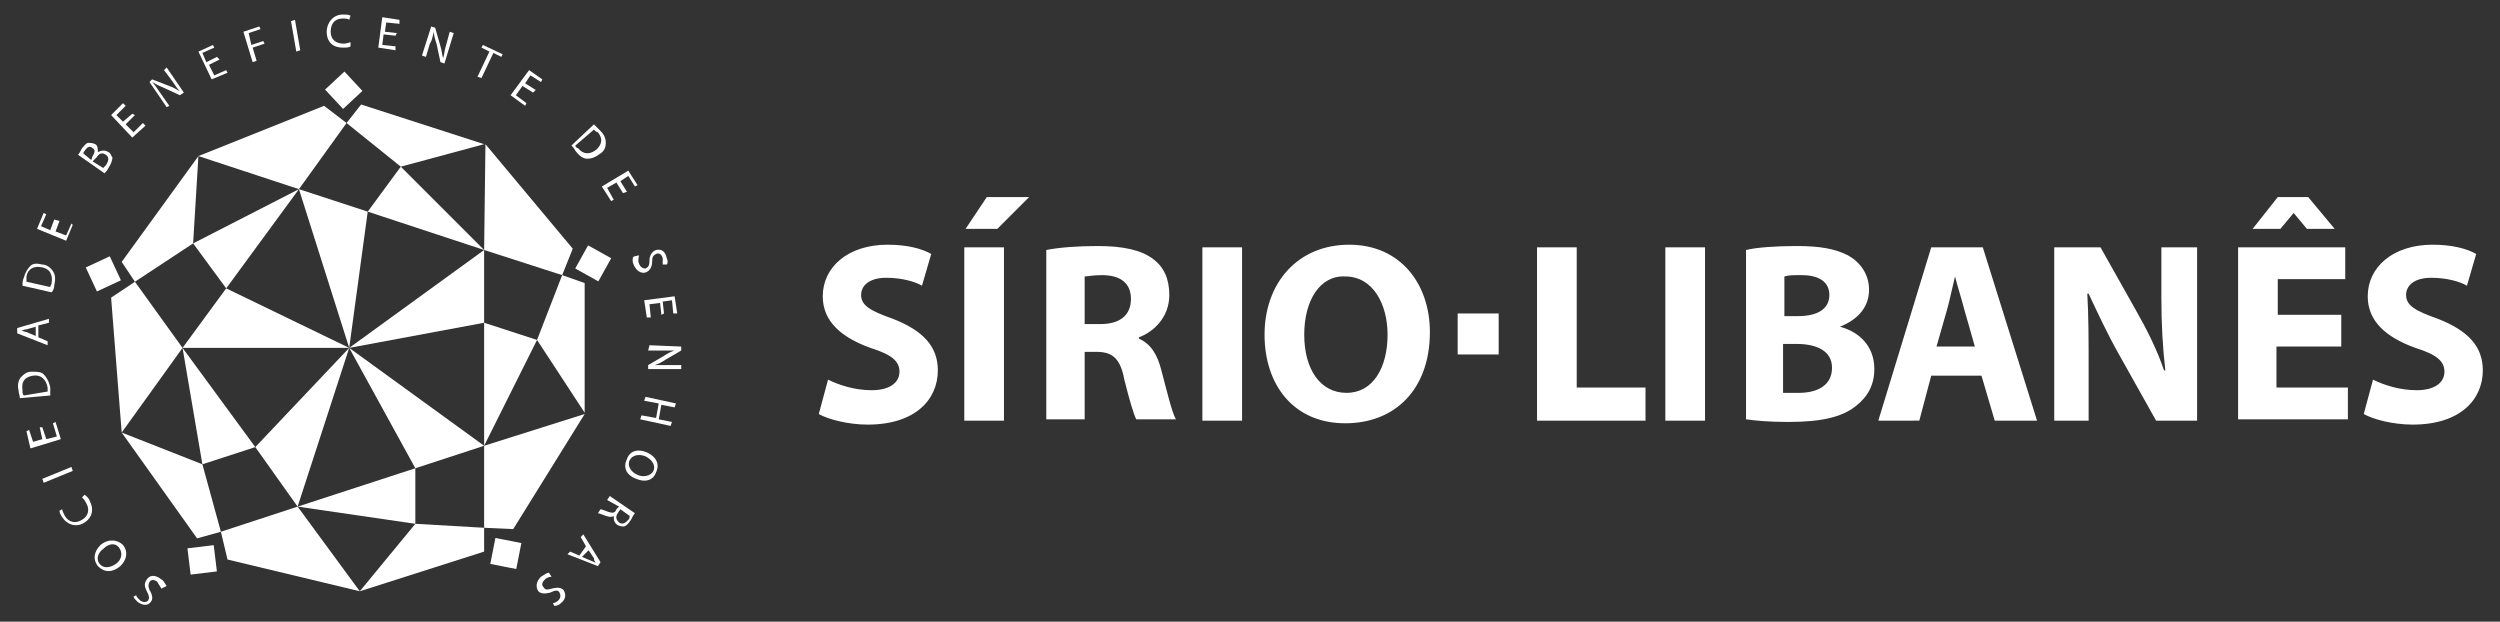 <?xml version="1.0" encoding="utf-8"?>
<!-- Generator: Adobe Illustrator 24.0.2, SVG Export Plug-In . SVG Version: 6.00 Build 0)  -->
<svg version="1.1" id="Layer_1" xmlns="http://www.w3.org/2000/svg" xmlns:xlink="http://www.w3.org/1999/xlink" x="0px" y="0px"
	 viewBox="0 0 189 47" style="enable-background:new 0 0 189 47;" xml:space="preserve">
<rect x="0" y="0" width="189" height="47" fill="#333333" stroke="none"/>
<style type="text/css">
	.st0{fill:#FFFFFF;}
</style>
<g>
	<g>
		<path class="st0" d="M62.6,28.7c0.8,0.4,2,0.8,3.3,0.8c1.4,0,2.1-0.6,2.1-1.4c0-0.8-0.6-1.3-2.2-1.8c-2.2-0.8-3.6-2-3.6-3.9
			c0-2.2,1.9-3.9,4.9-3.9c1.5,0,2.6,0.3,3.3,0.7l-0.7,2.4c-0.5-0.3-1.5-0.6-2.7-0.6c-1.3,0-1.9,0.6-1.9,1.3c0,0.8,0.7,1.2,2.4,1.8
			c2.3,0.9,3.4,2.1,3.4,3.9c0,2.2-1.7,4.1-5.3,4.1c-1.5,0-3-0.4-3.7-0.8L62.6,28.7z M75.9,18.7v13.1h-3V18.7H75.9z M79.1,18.9
			c1-0.2,2.4-0.3,3.9-0.3c1.9,0,3.3,0.3,4.2,1c0.8,0.6,1.2,1.5,1.2,2.7c0,1.7-1.2,2.8-2.3,3.2v0.1c0.9,0.4,1.4,1.2,1.7,2.4
			c0.4,1.5,0.8,3.2,1.1,3.7h-3c-0.2-0.4-0.5-1.4-0.9-3c-0.3-1.6-0.9-2.1-2.1-2.1H82v5.1h-2.9V18.9z M82,24.5h1.2
			c1.5,0,2.3-0.7,2.3-1.9c0-1.2-0.8-1.8-2.2-1.8c-0.7,0-1.1,0.1-1.3,0.1V24.5z M93.9,18.7v13.1h-3V18.7H93.9z M108.1,25.1
			c0,4.3-2.6,6.9-6.4,6.9c-3.9,0-6.1-2.9-6.1-6.7c0-3.9,2.5-6.8,6.4-6.8C105.9,18.5,108.1,21.5,108.1,25.1z M98.6,25.3
			c0,2.6,1.2,4.4,3.2,4.4c2,0,3.1-1.9,3.1-4.4c0-2.3-1.1-4.4-3.2-4.4C99.8,20.8,98.6,22.7,98.6,25.3z M116.2,18.7h3v10.6h5.2v2.5
			h-8.2V18.7z M128.9,18.7v13.1h-3V18.7H128.9z M132,18.9c0.8-0.2,2.3-0.3,3.8-0.3c1.8,0,2.9,0.2,3.9,0.7c0.9,0.5,1.6,1.4,1.6,2.6
			c0,1.2-0.7,2.2-2.2,2.8v0c1.5,0.4,2.6,1.5,2.6,3.2c0,1.2-0.5,2.1-1.4,2.8c-1,0.8-2.5,1.2-5.1,1.2c-1.5,0-2.5-0.1-3.2-0.2V18.9z
			 M134.9,23.9h1c1.6,0,2.4-0.6,2.4-1.6c0-1-0.8-1.5-2.1-1.5c-0.6,0-1,0-1.3,0.1V23.9z M134.9,29.7c0.3,0,0.6,0,1.1,0
			c1.3,0,2.5-0.5,2.5-1.9c0-1.3-1.2-1.8-2.7-1.8h-1V29.7z M146,28.4l-0.9,3.4H142l4-13.1h3.9l4.1,13.1h-3.2l-1-3.4H146z M149.3,26.2
			l-0.8-2.8c-0.2-0.8-0.5-1.7-0.7-2.5h0c-0.2,0.8-0.4,1.8-0.6,2.5l-0.8,2.8H149.3z M155.3,31.7V18.7h3.5l2.7,4.8
			c0.8,1.4,1.6,3,2.1,4.5h0.1c-0.2-1.7-0.3-3.5-0.3-5.5v-3.8h2.7v13.1H163l-2.8-5c-0.8-1.4-1.6-3.1-2.3-4.6l-0.1,0
			c0.1,1.7,0.1,3.6,0.1,5.7v3.9H155.3z M176.9,26.2h-4.8v3.1h5.4v2.4h-8.3V18.7h8.1v2.4h-5.1v2.7h4.8V26.2z M179.4,28.7
			c0.8,0.4,2,0.8,3.3,0.8c1.4,0,2.1-0.6,2.1-1.4c0-0.8-0.6-1.3-2.2-1.8c-2.2-0.8-3.6-2-3.6-3.9c0-2.2,1.9-3.9,4.9-3.9
			c1.5,0,2.6,0.3,3.3,0.7l-0.7,2.4c-0.5-0.3-1.5-0.6-2.7-0.6c-1.3,0-1.9,0.6-1.9,1.3c0,0.8,0.7,1.2,2.4,1.8c2.3,0.9,3.4,2.1,3.4,3.9
			c0,2.2-1.7,4.1-5.3,4.1c-1.5,0-3-0.4-3.7-0.8L179.4,28.7z M113.3,23.7h-3.1v3.1h3.1V23.7z M74.6,14.9L73,17.3h2.4l2.4-2.4H74.6z
			 M172.2,14.9l-1.9,2.4h2.1l1-1.2h0l1,1.2h2.1l-2-2.4H172.2z"/>
		<g>
			<g>
				<path class="st0" d="M12.2,44.5c-0.1-0.2-0.2-0.3-0.3-0.5c-0.2-0.2-0.5-0.2-0.6,0c-0.1,0.2-0.1,0.3,0,0.6
					c0.2,0.3,0.3,0.7,0.1,0.9c-0.2,0.3-0.6,0.3-1,0c-0.2-0.2-0.3-0.3-0.3-0.4l0.2-0.1c0,0.1,0.1,0.2,0.3,0.4c0.3,0.2,0.5,0.1,0.6,0
					c0.1-0.2,0.1-0.3-0.1-0.7c-0.2-0.4-0.2-0.6,0-0.9c0.2-0.3,0.6-0.4,1.1,0c0.2,0.1,0.3,0.4,0.4,0.5L12.2,44.5z"/>
				<path class="st0" d="M7.6,41.2c0.6-0.5,1.3-0.4,1.7,0c0.4,0.5,0.3,1.1-0.2,1.6c-0.6,0.5-1.2,0.5-1.7,0C7,42.3,7.1,41.7,7.6,41.2
					z M8.8,42.6c0.4-0.3,0.5-0.8,0.2-1.2c-0.3-0.4-0.8-0.3-1.2,0.1c-0.4,0.3-0.6,0.8-0.2,1.2C7.9,43,8.4,42.9,8.8,42.6z"/>
				<path class="st0" d="M6.4,37.4c0.1,0.1,0.3,0.2,0.4,0.5c0.3,0.6,0.2,1.2-0.4,1.6c-0.6,0.4-1.3,0.2-1.7-0.4
					c-0.2-0.3-0.2-0.4-0.2-0.5l0.2-0.1c0,0.1,0.1,0.3,0.2,0.5c0.3,0.5,0.8,0.6,1.3,0.3c0.5-0.3,0.6-0.8,0.3-1.3
					c-0.1-0.2-0.2-0.3-0.3-0.4L6.4,37.4z"/>
				<path class="st0" d="M3.2,36.2l2.2-0.9l0.1,0.3l-2.2,0.9L3.2,36.2z"/>
				<path class="st0" d="M3.2,32.3l0.3,0.9l0.8-0.2l-0.3-1l0.2-0.1l0.4,1.3l-2.3,0.7L2,32.6l0.2-0.1l0.3,0.9l0.7-0.2L3,32.3
					L3.2,32.3z"/>
				<path class="st0" d="M1.5,30.1c0-0.2-0.1-0.4-0.1-0.6c-0.1-0.4,0-0.8,0.2-1c0.2-0.2,0.4-0.4,0.8-0.4c0.4,0,0.7,0,0.9,0.2
					c0.2,0.2,0.4,0.5,0.5,1c0,0.2,0,0.4,0,0.6L1.5,30.1z M3.6,29.6c0-0.1,0-0.2,0-0.3c-0.1-0.6-0.5-1-1.1-0.9
					c-0.6,0.1-0.9,0.4-0.8,1.1c0,0.2,0,0.3,0.1,0.4L3.6,29.6z"/>
				<path class="st0" d="M2.9,25.5l0.7,0.3l0,0.3l-2.3-0.9l0-0.4l2.4-0.7l0,0.3l-0.8,0.2L2.9,25.5z M2.7,24.7L2,24.9
					c-0.2,0-0.3,0.1-0.4,0.1v0c0.1,0,0.3,0.1,0.4,0.1l0.7,0.3L2.7,24.7z"/>
				<path class="st0" d="M1.7,21.6c0-0.2,0-0.4,0.1-0.6c0.1-0.4,0.3-0.7,0.5-0.9c0.2-0.2,0.5-0.2,0.9-0.1C3.5,20,3.8,20.2,4,20.5
					c0.2,0.3,0.2,0.6,0.1,1.1c0,0.2-0.1,0.4-0.2,0.5L1.7,21.6z M3.8,21.7c0-0.1,0.1-0.2,0.1-0.3c0.1-0.6-0.1-1.1-0.8-1.2
					c-0.5-0.1-1,0.1-1.1,0.7c0,0.2,0,0.3,0,0.4L3.8,21.7z"/>
				<path class="st0" d="M4.5,16.7l-0.3,0.8l0.8,0.3l0.4-0.9L5.5,17L5,18.2l-2.2-0.9l0.5-1.2l0.2,0.1l-0.4,0.9l0.7,0.3l0.3-0.8
					L4.5,16.7z"/>
				<path class="st0" d="M5.9,11.7c0.1-0.1,0.2-0.3,0.3-0.5c0.2-0.2,0.3-0.4,0.5-0.4c0.1,0,0.3,0,0.5,0.1c0.2,0.1,0.2,0.4,0.2,0.6
					l0,0c0.2-0.1,0.5-0.2,0.8,0c0.2,0.1,0.2,0.3,0.3,0.4c0,0.2-0.1,0.5-0.3,0.8c-0.1,0.2-0.2,0.3-0.3,0.4L5.9,11.7z M6.9,12.1
					L7,11.8c0.2-0.3,0.2-0.5,0-0.6c-0.2-0.2-0.4-0.1-0.6,0.2c-0.1,0.1-0.1,0.2-0.1,0.2L6.9,12.1z M7.8,12.7c0,0,0.1-0.1,0.2-0.2
					c0.2-0.3,0.3-0.6,0-0.8c-0.3-0.2-0.5-0.1-0.7,0.2L7,12.2L7.8,12.7z"/>
				<path class="st0" d="M10.2,8.7L9.5,9.4l0.6,0.6l0.7-0.7L11,9.5l-1,0.9L8.4,8.7l0.9-0.9L9.5,8L8.8,8.7l0.5,0.5L10,8.6L10.2,8.7z"
					/>
				<path class="st0" d="M12.6,8.1l-1.3-1.9L11.5,6l1.3,0.5c0.3,0.1,0.6,0.3,0.8,0.4l0,0c-0.2-0.2-0.4-0.5-0.6-0.8l-0.6-0.8l0.2-0.2
					l1.3,1.9l-0.3,0.2l-1.3-0.6c-0.3-0.1-0.6-0.3-0.8-0.4l0,0c0.2,0.2,0.4,0.5,0.6,0.8L12.8,8L12.6,8.1z"/>
				<path class="st0" d="M16.6,4.5l-0.8,0.4l0.4,0.8l0.9-0.4l0.1,0.2L16,6l-1-2.1l1.1-0.5l0.1,0.2L15.3,4l0.3,0.7l0.8-0.4L16.6,4.5z
					"/>
				<path class="st0" d="M18.4,2.4l1.2-0.4l0.1,0.2l-0.9,0.3L19,3.4l0.9-0.3l0.1,0.2l-0.9,0.3l0.3,1l-0.3,0.1L18.4,2.4z"/>
				<path class="st0" d="M22.3,1.5l0.4,2.3l-0.3,0.1L22,1.6L22.3,1.5z"/>
				<path class="st0" d="M26.5,3.5c-0.1,0.1-0.3,0.1-0.6,0.1c-0.7,0-1.2-0.4-1.2-1.2c0-0.7,0.5-1.3,1.2-1.3c0.3,0,0.5,0,0.6,0.1
					l-0.1,0.3c-0.1-0.1-0.3-0.1-0.5-0.1c-0.6,0-0.9,0.4-0.9,1C25,3,25.4,3.3,26,3.3c0.2,0,0.4-0.1,0.5-0.1L26.5,3.5z"/>
				<path class="st0" d="M29.9,2.7L29,2.6l-0.1,0.8l1,0.1l0,0.3l-1.3-0.2l0.3-2.3l1.3,0.2l0,0.3l-1-0.1l-0.1,0.7L30,2.5L29.9,2.7z"
					/>
				<path class="st0" d="M31.9,4.2L32.6,2l0.3,0.1l0.4,1.4c0.1,0.3,0.1,0.6,0.2,0.9h0c0.1-0.3,0.1-0.6,0.2-0.9L34,2.4l0.3,0.1
					l-0.7,2.3l-0.3-0.1L33,3.3c-0.1-0.3-0.2-0.6-0.2-0.9h0c-0.1,0.3-0.1,0.6-0.3,0.9l-0.3,1L31.9,4.2z"/>
				<path class="st0" d="M37,3.9l-0.6-0.3l0.1-0.2L38,4.1l-0.1,0.2L37.3,4l-0.9,1.9l-0.3-0.1L37,3.9z"/>
				<path class="st0" d="M40.3,7l-0.8-0.5l-0.5,0.7l0.8,0.6l-0.1,0.2l-1.1-0.8L40,5.3l1,0.7l-0.1,0.2l-0.8-0.5l-0.4,0.6l0.8,0.5
					L40.3,7z"/>
				<path class="st0" d="M44.9,9.4c0.1,0.1,0.3,0.3,0.5,0.5c0.3,0.3,0.4,0.6,0.4,0.9c0,0.3-0.1,0.6-0.4,0.8C45,11.9,44.7,12,44.4,12
					c-0.3,0-0.6-0.2-0.9-0.6c-0.1-0.2-0.2-0.3-0.3-0.4L44.9,9.4z M43.5,11c0,0.1,0.1,0.2,0.2,0.2c0.4,0.5,0.9,0.5,1.4,0.1
					c0.4-0.4,0.5-0.8,0.1-1.3C45.1,10,45,9.9,44.9,9.8L43.5,11z"/>
				<path class="st0" d="M47.1,14.6l-0.5-0.8l-0.7,0.4l0.5,0.9l-0.2,0.1l-0.7-1.1l2-1.2l0.7,1.1L48,14.1l-0.5-0.8l-0.6,0.4l0.5,0.8
					L47.1,14.6z"/>
				<path class="st0" d="M48.3,19.3c0,0.2-0.1,0.4,0,0.6c0.1,0.3,0.3,0.4,0.5,0.4c0.2-0.1,0.3-0.2,0.3-0.6c0-0.4,0.2-0.7,0.5-0.8
					c0.4-0.1,0.7,0.1,0.8,0.6c0.1,0.2,0.1,0.4,0,0.5l-0.3,0c0-0.1,0-0.3,0-0.5c-0.1-0.3-0.3-0.4-0.5-0.3c-0.2,0.1-0.3,0.2-0.3,0.6
					c0,0.4-0.2,0.7-0.5,0.8c-0.3,0.1-0.7-0.1-0.9-0.6c-0.1-0.2-0.1-0.5,0-0.6L48.3,19.3z"/>
				<path class="st0" d="M50,23.8l-0.1-0.9L49.1,23l0.1,1l-0.3,0l-0.2-1.3l2.3-0.3l0.2,1.3l-0.3,0l-0.1-1l-0.7,0.1l0.1,0.9L50,23.8z
					"/>
				<path class="st0" d="M49.1,26.1l2.4,0.1l0,0.3l-1.2,0.7c-0.3,0.2-0.5,0.3-0.8,0.4l0,0c0.3,0,0.6,0,1,0l1,0l0,0.3L49,27.9l0-0.3
					l1.2-0.7c0.3-0.2,0.5-0.3,0.8-0.4l0,0c-0.3,0-0.6,0-1,0l-1,0L49.1,26.1z"/>
				<path class="st0" d="M51,30.8l-1-0.2l-0.2,1.1l1,0.2l-0.1,0.3l-2.3-0.5l0.1-0.3l1.1,0.2l0.2-1.1l-1.1-0.2l0.1-0.3l2.3,0.5
					L51,30.8z"/>
				<path class="st0" d="M48.1,36.2c-0.8-0.3-1-0.9-0.7-1.5c0.2-0.6,0.8-0.8,1.5-0.5c0.7,0.3,1,0.9,0.7,1.5
					C49.4,36.3,48.8,36.5,48.1,36.2z M48.8,34.5c-0.5-0.2-1-0.1-1.2,0.3c-0.2,0.4,0.1,0.9,0.6,1.1c0.4,0.2,1,0.1,1.2-0.3
					C49.6,35.1,49.2,34.7,48.8,34.5z"/>
				<path class="st0" d="M48,38.8c-0.1,0.1-0.2,0.3-0.3,0.5c-0.2,0.3-0.3,0.4-0.5,0.5c-0.2,0-0.3,0-0.5-0.1
					c-0.3-0.2-0.3-0.4-0.3-0.7l0,0c-0.1,0.1-0.3,0.1-0.6,0c-0.3-0.1-0.5-0.2-0.6-0.2l0.2-0.3c0.1,0,0.3,0.1,0.6,0.2
					c0.3,0.1,0.5,0.1,0.6-0.2l0.2-0.2l-0.9-0.5l0.2-0.3L48,38.8z M46.9,38.5l-0.2,0.3c-0.2,0.3-0.1,0.5,0.1,0.7
					c0.3,0.2,0.5,0,0.7-0.2c0.1-0.1,0.1-0.2,0.1-0.3L46.9,38.5z"/>
				<path class="st0" d="M44.3,41.3l-0.4-0.7l0.2-0.2l1.3,2.1l-0.2,0.3l-2.3-0.9l0.2-0.2l0.7,0.3L44.3,41.3z M44,42.1l0.7,0.3
					c0.2,0.1,0.3,0.1,0.4,0.2l0,0c-0.1-0.1-0.2-0.2-0.2-0.4l-0.4-0.6L44,42.1z"/>
				<path class="st0" d="M41.7,43.6c-0.2,0-0.4,0.1-0.5,0.2c-0.2,0.2-0.3,0.4-0.1,0.6c0.1,0.2,0.3,0.2,0.6,0.1
					c0.4-0.1,0.7-0.1,0.9,0.1c0.2,0.3,0.2,0.7-0.2,1c-0.2,0.2-0.4,0.2-0.5,0.2l-0.1-0.2c0.1,0,0.3-0.1,0.4-0.2
					c0.2-0.2,0.2-0.4,0.1-0.6c-0.1-0.2-0.3-0.2-0.7,0c-0.4,0.1-0.7,0.1-0.9-0.1c-0.2-0.3-0.2-0.7,0.2-1.1c0.2-0.1,0.4-0.3,0.6-0.3
					L41.7,43.6z"/>
			</g>
			<g>
				<g>
					<g>
						<polygon class="st0" points="36.6,18.9 30.3,12.6 27.8,16 						"/>
						<polygon class="st0" points="26.2,9.3 24.5,8 15,11.8 22.6,14.3 						"/>
						<polygon class="st0" points="36.6,10.9 27.3,7.9 26.2,9.3 30.3,12.6 						"/>
						<polygon class="st0" points="22.6,14.3 26.4,26.3 27.8,16 						"/>
						<rect x="25" y="5.8" transform="matrix(0.732 -0.681 0.681 0.732 2.325 19.551)" class="st0" width="2" height="2"/>
					</g>
				</g>
			</g>
			<g>
				<g>
					<g>
						<polygon class="st0" points="22.6,14.3 14.6,18.4 17.1,21.8 						"/>
						<polygon class="st0" points="10.2,21.3 8.4,22.5 9.2,32.7 13.8,26.3 						"/>
						<polygon class="st0" points="15,11.8 9.2,19.8 10.2,21.3 14.6,18.4 						"/>
						<polygon class="st0" points="17.1,21.8 13.8,26.3 26.4,26.3 						"/>
						<rect x="6.8" y="19.7" transform="matrix(0.907 -0.422 0.422 0.907 -7.997 5.221)" class="st0" width="2" height="2"/>
					</g>
				</g>
			</g>
			<g>
				<g>
					<g>
						<polygon class="st0" points="13.8,26.3 15.3,35.1 19.3,33.8 						"/>
						<polygon class="st0" points="16.7,40.2 17.2,42.3 27.2,44.7 22.5,38.3 						"/>
						<polygon class="st0" points="9.2,32.7 14.9,40.7 16.7,40.2 15.3,35.1 						"/>
						<polygon class="st0" points="19.3,33.8 22.5,38.3 26.4,26.3 						"/>
						<rect x="14.3" y="41.3" transform="matrix(0.993 -0.12 0.12 0.993 -4.985 2.158)" class="st0" width="2" height="2"/>
					</g>
				</g>
			</g>
			<g>
				<g>
					<g>
						<polygon class="st0" points="22.5,38.3 31.4,39.6 31.4,35.4 						"/>
						<polygon class="st0" points="36.6,39.9 38.8,40 44.2,31.3 36.6,33.7 						"/>
						<polygon class="st0" points="27.2,44.7 36.6,41.7 36.6,39.9 31.4,39.6 						"/>
						<polygon class="st0" points="31.4,35.4 36.6,33.7 26.4,26.3 						"/>
						
							<rect x="37.2" y="40.8" transform="matrix(0.193 -0.981 0.981 0.193 -10.138 71.252)" class="st0" width="2" height="2"/>
					</g>
				</g>
			</g>
			<g>
				<g>
					<polygon class="st0" points="36.6,33.7 40.6,25.7 36.6,24.4 					"/>
					<polygon class="st0" points="42.5,20.8 43.3,18.8 36.7,10.9 36.6,18.9 					"/>
					<polygon class="st0" points="44.2,31.2 44.2,21.4 42.5,20.8 40.6,25.7 					"/>
					<polygon class="st0" points="36.6,18.9 26.4,26.3 36.6,24.4 					"/>
					<rect x="43.8" y="18.9" transform="matrix(0.486 -0.874 0.874 0.486 5.682 49.394)" class="st0" width="2" height="2"/>
				</g>
			</g>
		</g>
	</g>
</g>
</svg>
